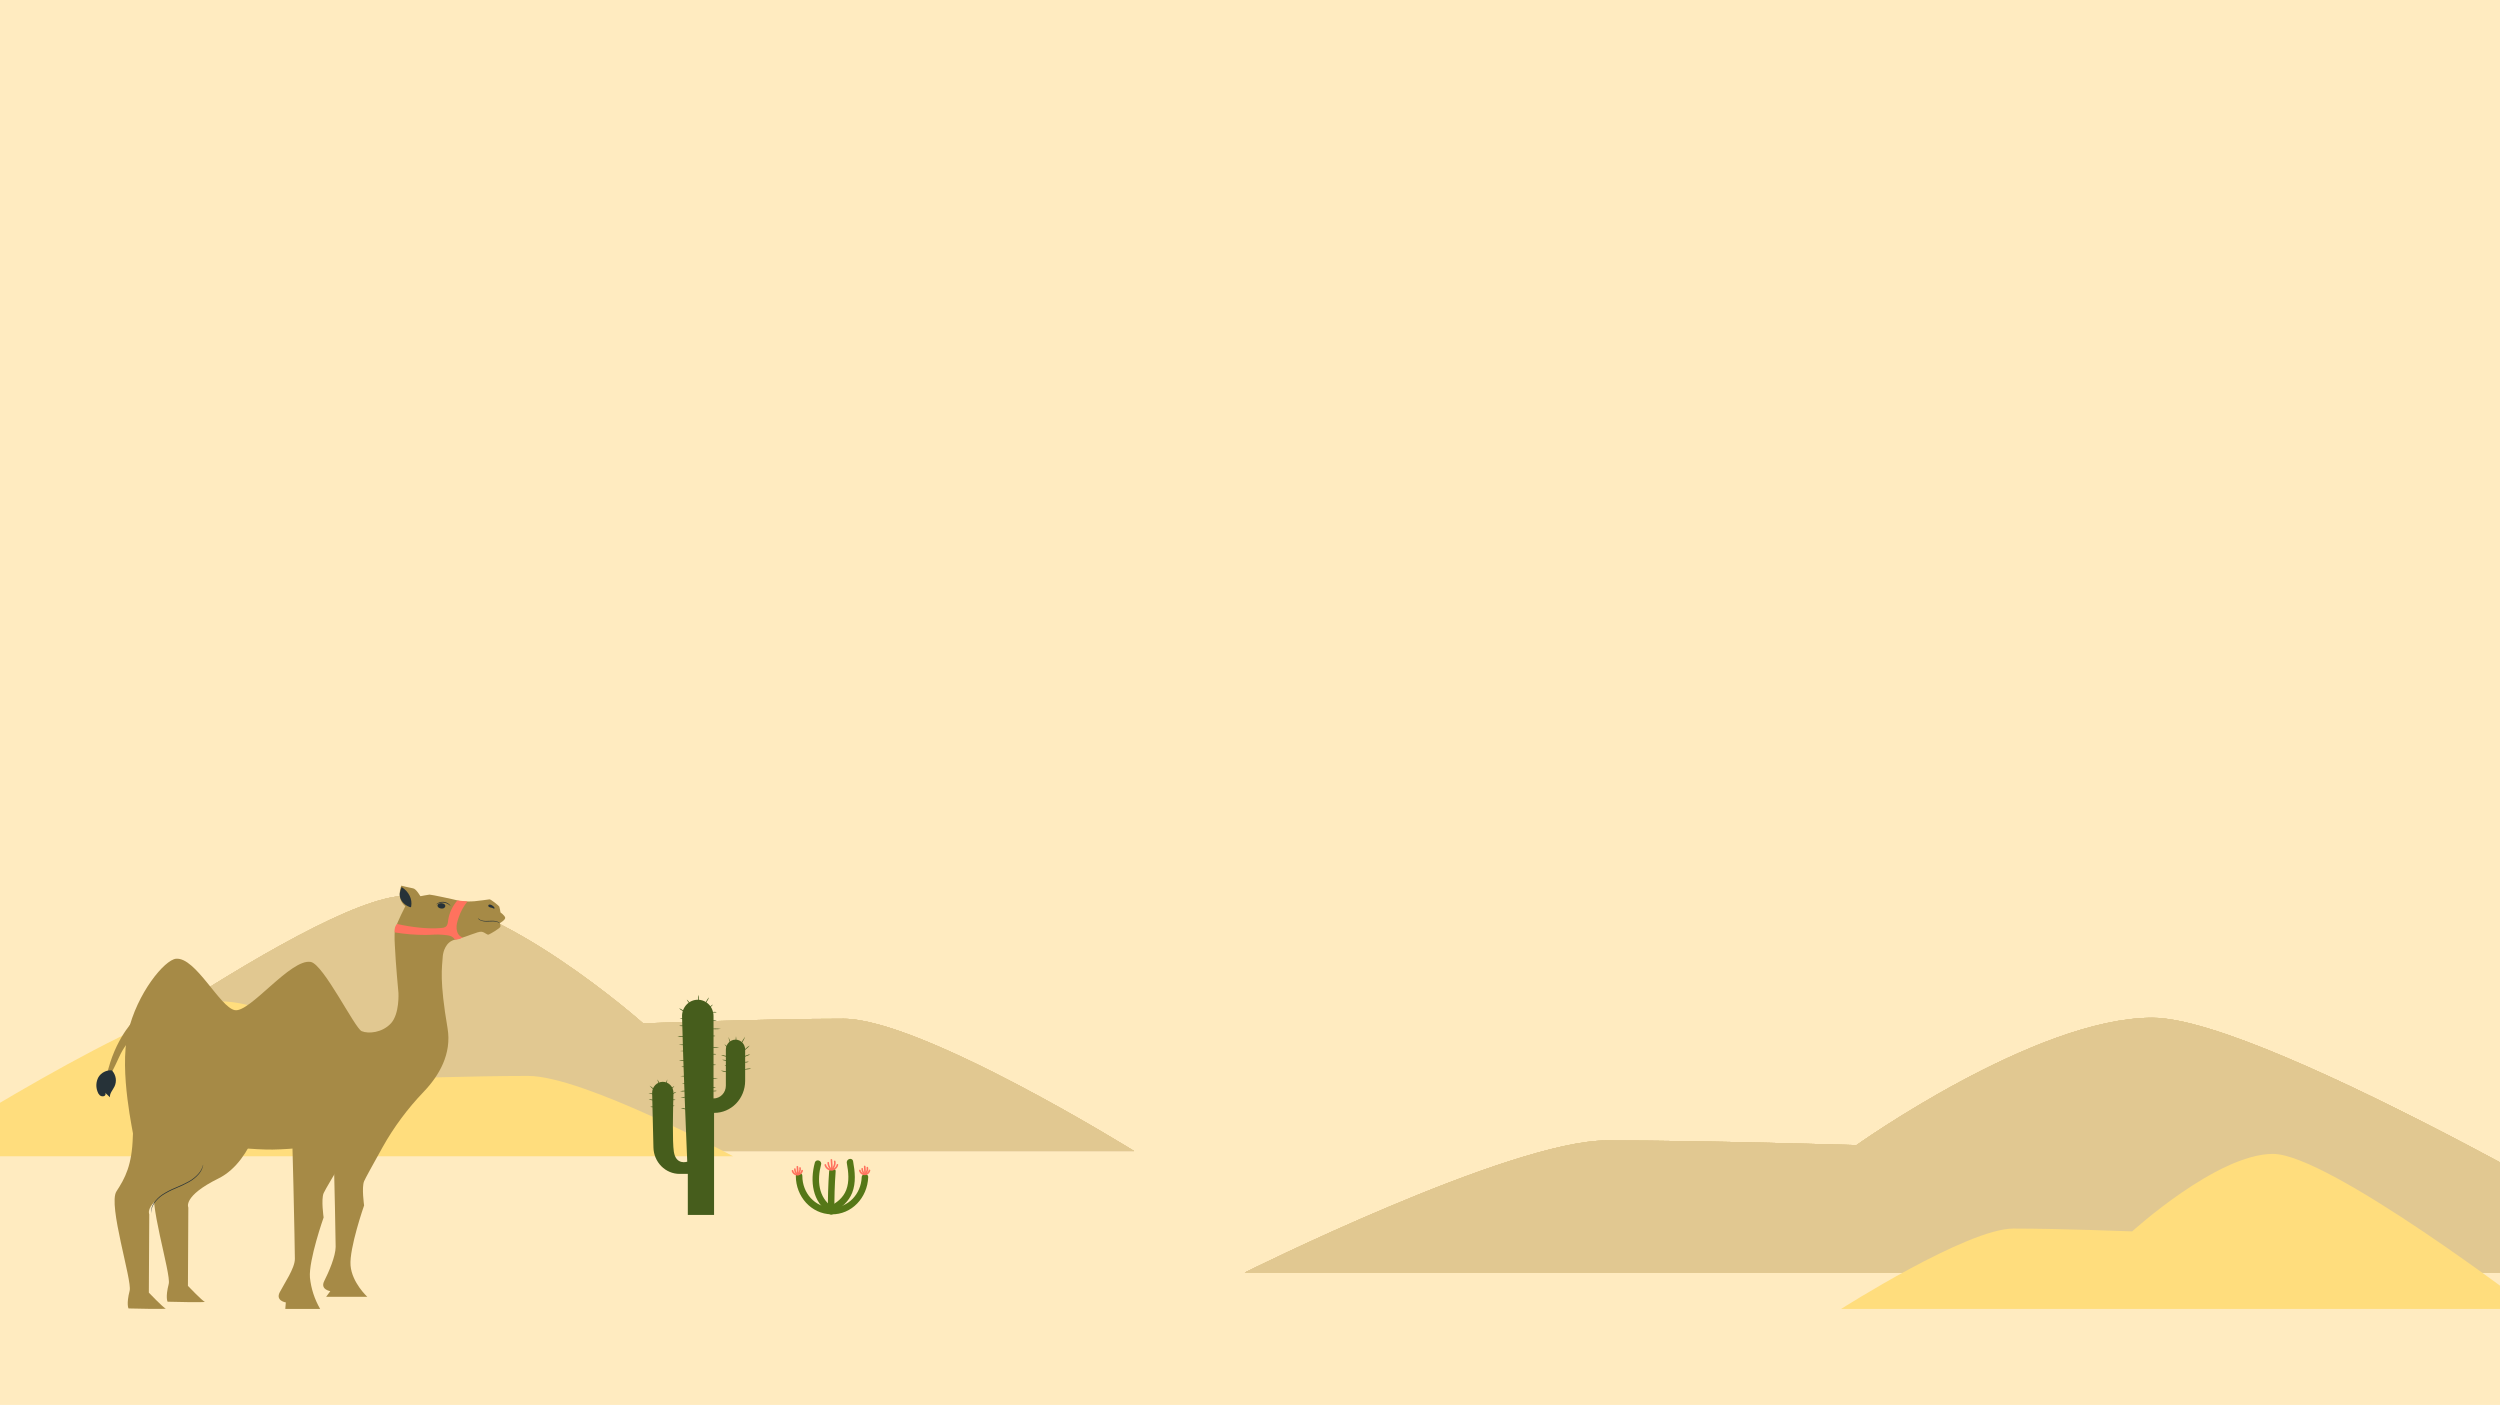<svg width="1920" height="1079" viewBox="0 0 1920 1079" fill="none" xmlns="http://www.w3.org/2000/svg">
<g id="LandscapeDessert" clip-path="url(#clip0_992_28811)">
<rect width="1920" height="1079" fill="#FFEBC0"/>
<g id="LanscapeDessert">
<g id="Vector">
<path d="M-23 884H871C871 884 707.67 782.405 647.799 782.405C587.927 782.405 494.001 785.98 494.001 785.98C494.001 785.98 383.832 688 311.689 688C239.546 688 -23 884 -23 884Z" fill="#E1C891"/>
<path d="M-23 884H871C871 884 707.67 782.405 647.799 782.405C587.927 782.405 494.001 785.98 494.001 785.98C494.001 785.98 383.832 688 311.689 688C239.546 688 -23 884 -23 884Z" fill="#E1C891"/>
<path d="M-23 884H871C871 884 707.67 782.405 647.799 782.405C587.927 782.405 494.001 785.98 494.001 785.98C494.001 785.98 383.832 688 311.689 688C239.546 688 -23 884 -23 884Z" fill="#E1C891"/>
<path d="M-23 884H871C871 884 707.67 782.405 647.799 782.405C587.927 782.405 494.001 785.98 494.001 785.98C494.001 785.98 383.832 688 311.689 688C239.546 688 -23 884 -23 884Z" fill="#E1C891"/>
<path d="M-23 884H871C871 884 707.67 782.405 647.799 782.405C587.927 782.405 494.001 785.98 494.001 785.98C494.001 785.98 383.832 688 311.689 688C239.546 688 -23 884 -23 884Z" fill="#E1C891"/>
<path d="M-23 884H871C871 884 707.67 782.405 647.799 782.405C587.927 782.405 494.001 785.98 494.001 785.98C494.001 785.98 383.832 688 311.689 688C239.546 688 -23 884 -23 884Z" fill="#E1C891"/>
</g>
<g id="LandscapeDessert_2" filter="url(#filter0_d_992_28811)">
<g id="Group 143">
<g id="Vector_2">
<path d="M2070 973.299H956C956 973.299 1159.52 871.88 1234.13 871.88C1308.73 871.88 1425.77 875.447 1425.77 875.447C1425.77 875.447 1563.05 777.637 1652.95 777.637C1742.84 777.637 2070 973.299 2070 973.299Z" fill="#E1C891"/>
<path d="M2070 973.299H956C956 973.299 1159.52 871.88 1234.13 871.88C1308.73 871.88 1425.77 875.447 1425.77 875.447C1425.77 875.447 1563.05 777.637 1652.95 777.637C1742.84 777.637 2070 973.299 2070 973.299Z" fill="#E1C891"/>
<path d="M2070 973.299H956C956 973.299 1159.52 871.88 1234.13 871.88C1308.73 871.88 1425.77 875.447 1425.77 875.447C1425.77 875.447 1563.05 777.637 1652.95 777.637C1742.84 777.637 2070 973.299 2070 973.299Z" fill="#E1C891"/>
<path d="M2070 973.299H956C956 973.299 1159.52 871.88 1234.13 871.88C1308.73 871.88 1425.77 875.447 1425.77 875.447C1425.77 875.447 1563.05 777.637 1652.95 777.637C1742.84 777.637 2070 973.299 2070 973.299Z" fill="#E1C891"/>
<path d="M2070 973.299H956C956 973.299 1159.52 871.88 1234.13 871.88C1308.73 871.88 1425.77 875.447 1425.77 875.447C1425.77 875.447 1563.05 777.637 1652.95 777.637C1742.84 777.637 2070 973.299 2070 973.299Z" fill="#E1C891"/>
<path d="M2070 973.299H956C956 973.299 1159.52 871.88 1234.13 871.88C1308.73 871.88 1425.77 875.447 1425.77 875.447C1425.77 875.447 1563.05 777.637 1652.95 777.637C1742.84 777.637 2070 973.299 2070 973.299Z" fill="#E1C891"/>
</g>
<path id="Vector_3" d="M1944 1001.25H1414C1414 1001.25 1510.79 939.531 1546.33 939.531C1581.87 939.531 1637.51 941.704 1637.51 941.704C1637.51 941.704 1702.83 882.195 1745.6 882.195C1788.37 882.195 1944 1001.25 1944 1001.25Z" fill="#FFDD7D"/>
<path id="Vector_4" d="M-67 884H563C563 884 447.944 822.31 405.701 822.31C363.459 822.31 297.318 824.482 297.318 824.482C297.318 824.482 219.671 765 168.833 765C117.994 765 -67 884 -67 884Z" fill="#FFDD7D"/>
<g id="dyr_2">
<g id="hale">
<path id="Vector_5" d="M101.839 780.738C101.839 780.738 85.772 797.302 81 827.325C81 827.325 84.4 823.556 91.373 808.048C98.347 792.54 106 791.484 106 791.484L101.839 780.738Z" fill="#A68A46"/>
<path id="Vector_6" d="M86.083 818.216C87.584 819.922 88.547 821.946 88.875 824.084C89.203 826.223 88.883 828.4 87.95 830.395C86.631 833.157 84.076 835.724 84.45 838.713L80.74 835.19C80.909 835.406 81.023 835.652 81.071 835.911C81.12 836.17 81.103 836.435 81.022 836.687C80.94 836.939 80.796 837.173 80.6 837.37C80.404 837.568 80.161 837.725 79.888 837.83C79.314 838.007 78.694 838.034 78.104 837.906C77.513 837.779 76.978 837.502 76.563 837.111C75.749 836.313 75.171 835.35 74.883 834.307C73.505 830.707 73.747 826.778 75.56 823.33C77.52 819.992 81.755 817.579 85.99 818.072" fill="#263238"/>
</g>
<path id="Vector_7" d="M173 848.076C173 848.076 165.713 892.422 137.847 906.208C109.981 919.994 114.637 928.541 114.637 928.541L114.316 988.74C114.316 988.74 125.287 1000.23 127.14 1000.89C129.428 1001.69 98.713 1000.89 98.713 1000.89C98.713 1000.89 96.86 997.793 99.583 987.221C101.596 979.439 82.79 921.183 89.425 911.003C96.059 900.824 101.39 890.975 102.008 868.921C102.626 846.867 107.304 821.113 107.304 821.113L173 848.076Z" fill="#A68A46"/>
<path id="Vector_8" d="M98.247 789.048C105.233 758.595 126.524 733.074 135.214 732.309C150.262 730.975 168.786 769.535 180.311 771.789C191.837 774.044 223.293 731.905 238.696 734.78C248.483 736.59 272.519 785.718 277.756 787.931C282.993 790.144 293.661 789.13 300.293 781.871C306.925 774.612 306.01 758.553 306.01 758.553C306.01 758.553 303.895 736.548 303.231 721.896C303.06 719.011 302.957 716.105 303.049 713.696C303.056 712.306 303.217 710.92 303.529 709.559C305.095 703.872 311.304 691.98 311.304 691.98C303.918 686.055 308.205 676.18 308.205 676.18C308.205 676.18 314.803 677.855 317.25 678.248C319.697 678.641 322.842 684.307 322.842 684.307C322.842 684.307 328.662 683.139 329.862 683.056C331.063 682.973 349.404 686.924 352.502 687.792C355.601 688.661 362.565 688.289 364.371 688.154C366.178 688.02 375.131 686.862 375.966 686.696C376.801 686.531 383.078 691.494 383.444 692.28C383.86 693.75 384.173 695.242 384.382 696.747C384.382 696.747 387.663 699.084 387.983 700.759C388.304 702.435 383.878 704.978 383.878 704.978C384.28 705.793 384.441 706.687 384.347 707.574C384.153 708.949 376.732 713.127 375.383 713.716C374.033 714.306 372.707 712.051 369.894 711.586C367.081 711.121 358.22 715.722 349.564 717.635C342.143 719.248 340.416 727.128 340.073 730.158C339.421 739.464 337.443 748.771 343.721 785.687C347.083 805.407 337.112 822.241 325.494 834.381C313.062 847.347 302.443 861.649 293.878 876.964C286.663 889.89 280.431 901.233 279.631 903.167C277.641 907.965 279.631 921.78 279.631 921.78C279.631 921.78 268.116 954.756 269.226 967.951C270.335 981.146 282.078 991.931 282.078 991.931H250.485L253.675 987.598C253.675 987.598 245.671 986.399 249.032 979.802C252.394 973.204 257.78 960.754 257.78 953.557C257.78 948.769 256.899 903.622 256.11 873.769C240.731 876.847 225.056 878.558 209.309 878.877C185.205 879.187 102.089 870.025 102.443 868.764C102.798 867.502 91.272 819.511 98.247 789.048Z" fill="#A68A46"/>
<path id="Vector_9" d="M203 842.91C203 842.91 195.699 887.254 167.824 901.03C139.949 914.806 144.641 923.373 144.641 923.373L144.332 983.56C144.332 983.56 155.306 995.062 157.16 995.713C159.448 996.519 128.712 995.713 128.712 995.713C128.712 995.713 126.859 992.613 129.582 982.051C131.607 974.269 112.795 916.015 119.421 905.825C126.046 895.636 131.39 885.797 132.008 863.754C132.626 841.711 137.306 815.938 137.306 815.938L203 842.91Z" fill="#A68A46"/>
<path id="Vector_10" d="M282 856.542C280.661 858.343 250.556 907.569 248.537 912.372C246.518 917.176 248.537 931.007 248.537 931.007C248.537 931.007 236.918 964.02 238.037 977.23C238.902 985.612 241.558 993.767 245.86 1001.25H219.101L219.517 996.258C219.517 996.258 211.44 995.057 214.832 988.462C218.225 981.868 226.463 969.994 226.463 962.851C226.463 955.707 224.455 857.194 223.786 856.593C223.117 855.993 282 856.542 282 856.542Z" fill="#A68A46"/>
<path id="Vector_11" d="M155.989 890.477C155.921 890.477 155.829 891.235 155.359 892.526C154.658 894.35 153.612 896.051 152.266 897.557C150.249 899.779 147.842 901.693 145.139 903.224C141.787 905.058 138.308 906.701 134.724 908.143C131.112 909.604 127.679 911.396 124.481 913.492C121.883 915.279 119.707 917.507 118.076 920.05C116.973 921.755 116.278 923.646 116.037 925.604C115.988 926.132 115.988 926.664 116.037 927.192C116.02 927.376 116.02 927.561 116.037 927.746C116.117 927.746 116.037 926.977 116.243 925.624C116.568 923.718 117.307 921.886 118.42 920.234C120.085 917.775 122.263 915.625 124.836 913.902C128.025 911.853 131.433 910.092 135.011 908.645C138.615 907.193 142.106 905.526 145.46 903.654C148.198 902.082 150.619 900.107 152.621 897.814C153.969 896.261 154.98 894.495 155.6 892.608C155.76 892.097 155.883 891.576 155.966 891.05C156.001 890.861 156.009 890.668 155.989 890.477Z" fill="#263238"/>
<path id="Vector_12" d="M367 701.027C367.313 701.792 367.964 702.422 368.815 702.784C369.69 703.223 370.656 703.515 371.661 703.643C372.875 703.786 374.104 703.812 375.324 703.72C376.606 703.663 377.819 703.585 378.908 703.624C379.869 703.655 380.819 703.801 381.732 704.058C382.542 704.341 383.305 704.715 384 705.168C383.502 704.483 382.734 703.97 381.834 703.72C380.896 703.402 379.904 703.213 378.897 703.161C377.679 703.118 376.46 703.138 375.245 703.219C374.064 703.316 372.876 703.316 371.695 703.219C370.746 703.118 369.825 702.876 368.973 702.504C368.224 702.109 367.557 701.61 367 701.027Z" fill="#263238"/>
<path id="Vector_13" d="M380 693.56C379.713 692.918 379.275 692.339 378.717 691.862C378.158 691.385 377.492 691.022 376.764 690.797C376.528 690.7 376.27 690.659 376.012 690.676C375.754 690.692 375.504 690.767 375.287 690.893C375.183 691.005 375.104 691.133 375.056 691.272C375.007 691.411 374.99 691.557 375.005 691.702C375.02 691.847 375.067 691.988 375.143 692.116C375.219 692.244 375.323 692.358 375.448 692.45C375.982 692.804 376.613 693.021 377.274 693.078C377.935 693.143 378.557 693.387 379.06 693.778" fill="#263238"/>
<path id="Vector_14" d="M335.003 690.611C335.554 690.393 336.092 690.143 336.613 689.862C337.897 689.318 339.295 689.105 340.682 689.242C342.069 689.378 343.4 689.861 344.552 690.645C345.459 691.246 345.924 691.779 345.992 691.699C346.06 691.62 345.686 691.042 344.801 690.304C343.631 689.362 342.211 688.783 340.716 688.638C339.221 688.492 337.716 688.788 336.387 689.488C335.434 690.021 334.958 690.565 335.003 690.611Z" fill="#263238"/>
<path id="Vector_15" d="M339.664 689.755C340.196 689.835 340.687 690.015 341.083 690.276C341.479 690.537 341.766 690.869 341.913 691.236C342.065 691.68 342.017 692.146 341.778 692.57C341.538 692.994 341.118 693.357 340.574 693.608C340.017 693.766 339.408 693.815 338.813 693.749C338.219 693.683 337.662 693.505 337.201 693.233C336.663 692.939 336.277 692.53 336.103 692.067C335.929 691.605 335.976 691.115 336.238 690.674C336.569 690.264 337.092 689.947 337.719 689.776C338.346 689.605 339.038 689.591 339.678 689.736" fill="#263238"/>
<path id="Vector_16" d="M308.452 677.215C311.209 678.998 313.334 681.32 314.618 683.953C315.902 686.587 316.301 689.441 315.774 692.234C315.771 692.328 315.741 692.42 315.686 692.503C315.632 692.586 315.554 692.658 315.459 692.714C315.355 692.741 315.245 692.75 315.136 692.739C315.027 692.729 314.922 692.7 314.829 692.654C313.047 691.998 311.466 691.043 310.195 689.853C308.924 688.664 307.994 687.269 307.469 685.766C306.435 682.762 307.267 680.379 308.452 677.245" fill="#263238"/>
<path id="Vector_17" d="M351.244 687.566C347.443 691.935 345.007 697.155 344.192 702.676C343.988 704.566 343.84 706.756 342.148 707.84C341.174 708.378 340.063 708.677 338.923 708.708C328.624 709.689 315.077 707.933 305.016 705.609C303.369 706.962 302.676 710.133 303.142 712.075C310.914 713.379 318.801 714.036 326.705 714.037C331.077 714.037 335.471 713.448 339.82 713.903C344.17 714.357 347.009 714.233 349.37 717.579C351.495 717.67 353.59 717.09 355.298 715.937C352.187 714.904 350.994 712.364 350.676 709.379C350.358 706.394 351.301 703.44 352.266 700.58C353.727 696.177 356.004 692.035 359 688.331L351.244 687.566Z" fill="#FF725E"/>
</g>
<g id="palnte_2">
<path id="Vector_18" d="M526.749 778.066C525.168 778.425 523.53 778.425 521.949 778.066C523.53 777.707 525.168 777.707 526.749 778.066Z" fill="#465D1C"/>
<path id="Vector_19" d="M525.88 783.812C524.495 784.171 523.045 784.171 521.66 783.812C521.66 783.657 522.6 783.543 523.77 783.543C524.94 783.543 525.88 783.636 525.88 783.812Z" fill="#465D1C"/>
<path id="Vector_20" d="M550.52 779.867C549.087 780.226 547.593 780.226 546.16 779.867C547.593 779.508 549.087 779.508 550.52 779.867Z" fill="#465D1C"/>
<path id="Vector_21" d="M550.329 773.386C550.329 773.542 549.609 773.656 548.729 773.656C547.849 773.656 547.129 773.542 547.129 773.386C547.129 773.231 547.839 773.117 548.729 773.117C549.619 773.117 550.329 773.241 550.329 773.386Z" fill="#465D1C"/>
<path id="Vector_22" d="M526.45 773.457C525.516 773.192 524.636 772.757 523.85 772.174C522.97 771.722 522.18 771.104 521.52 770.352C522.453 770.617 523.333 771.052 524.12 771.635C525.001 772.084 525.792 772.702 526.45 773.457Z" fill="#465D1C"/>
<path id="Vector_23" d="M531.009 768.284C530.899 768.377 530.009 767.424 529.009 766.151C528.344 765.429 527.812 764.587 527.439 763.666C527.549 763.573 528.439 764.536 529.439 765.809C530.105 766.527 530.637 767.366 531.009 768.284Z" fill="#465D1C"/>
<path id="Vector_24" d="M536.599 766.615C536.317 765.537 536.205 764.418 536.269 763.302C536.187 762.195 536.271 761.081 536.519 760C536.801 761.078 536.909 762.198 536.839 763.313C536.927 764.42 536.846 765.534 536.599 766.615Z" fill="#465D1C"/>
<path id="Vector_25" d="M544.52 761.957C544.224 762.963 543.757 763.906 543.14 764.742C542.676 765.672 542.06 766.513 541.32 767.226C541.623 766.226 542.09 765.288 542.7 764.452C543.17 763.522 543.785 762.679 544.52 761.957Z" fill="#465D1C"/>
<path id="Vector_26" d="M547.429 767.527C547.519 767.641 546.909 768.355 546.059 769.142C545.209 769.929 544.439 770.467 544.339 770.353C544.239 770.239 544.859 769.525 545.709 768.738C546.559 767.951 547.329 767.413 547.429 767.527Z" fill="#465D1C"/>
<path id="Vector_27" d="M527.329 792.093C526.155 792.341 524.952 792.407 523.759 792.29C522.563 792.351 521.364 792.235 520.199 791.948C521.373 791.701 522.576 791.634 523.769 791.751C524.966 791.69 526.164 791.805 527.329 792.093Z" fill="#465D1C"/>
<path id="Vector_28" d="M553.669 786.191C550.77 786.55 547.839 786.55 544.939 786.191C547.839 785.832 550.77 785.832 553.669 786.191Z" fill="#465D1C"/>
<path id="Vector_29" d="M549.31 791.617C549.31 791.772 548.66 791.886 547.85 791.886C547.04 791.886 546.4 791.772 546.4 791.617C546.4 791.462 547.05 791.348 547.85 791.348C548.65 791.348 549.31 791.472 549.31 791.617Z" fill="#465D1C"/>
<path id="Vector_30" d="M528.939 798.398C526.377 798.757 523.78 798.757 521.219 798.398C523.78 798.039 526.377 798.039 528.939 798.398Z" fill="#465D1C"/>
<path id="Vector_31" d="M531.519 803.179C528.419 803.538 525.29 803.538 522.189 803.179C525.29 802.82 528.419 802.82 531.519 803.179Z" fill="#465D1C"/>
<path id="Vector_32" d="M552.409 800.375C550.162 800.734 547.876 800.734 545.629 800.375C547.876 800.016 550.162 800.016 552.409 800.375Z" fill="#465D1C"/>
<path id="Vector_33" d="M550.029 805.632C550.029 805.777 549.348 805.902 548.508 805.902C547.668 805.902 546.979 805.777 546.979 805.632C546.979 805.487 547.658 805.363 548.508 805.363C549.358 805.363 550.029 805.487 550.029 805.632Z" fill="#465D1C"/>
<path id="Vector_34" d="M527.319 810.553C525.357 810.913 523.35 810.913 521.389 810.553C523.349 810.18 525.358 810.18 527.319 810.553Z" fill="#465D1C"/>
<path id="Vector_35" d="M527.519 815.281C527.519 815.436 526.519 815.55 525.399 815.55C524.279 815.55 523.279 815.436 523.279 815.281C524.671 814.922 526.127 814.922 527.519 815.281Z" fill="#465D1C"/>
<path id="Vector_36" d="M549.86 813.834C549.86 813.979 548.98 814.062 547.86 814.01C546.74 813.958 545.92 813.803 545.93 813.658C545.94 813.513 546.81 813.42 547.93 813.471C549.05 813.523 549.87 813.699 549.86 813.834Z" fill="#465D1C"/>
<path id="Vector_37" d="M530.52 822.478C527.864 822.84 525.175 822.84 522.52 822.478C525.175 822.117 527.864 822.117 530.52 822.478Z" fill="#465D1C"/>
<path id="Vector_38" d="M551.39 824.238C549.029 824.597 546.63 824.597 544.27 824.238C546.63 823.879 549.029 823.879 551.39 824.238Z" fill="#465D1C"/>
<path id="Vector_39" d="M547.52 828.264C547.556 828.337 547.568 828.421 547.555 828.503C547.543 828.584 547.506 828.66 547.449 828.718C547.393 828.776 547.32 828.815 547.241 828.828C547.162 828.841 547.081 828.829 547.01 828.792C546.91 828.688 546.94 828.491 547.08 828.336C547.131 828.269 547.205 828.225 547.286 828.211C547.368 828.198 547.451 828.217 547.52 828.264Z" fill="#465D1C"/>
<path id="Vector_40" d="M562.239 802.302C561.014 802.036 559.871 801.464 558.909 800.635C557.842 799.955 556.947 799.022 556.299 797.913C556.419 797.809 557.579 799 559.209 800.2C560.839 801.401 562.299 802.157 562.239 802.302Z" fill="#465D1C"/>
<path id="Vector_41" d="M562.609 800.376C560.912 798.019 559.83 795.248 559.469 792.332C560.053 793.646 560.57 794.99 561.019 796.359C561.625 797.664 562.156 799.006 562.609 800.376Z" fill="#465D1C"/>
<path id="Vector_42" d="M565.168 800.19C564.852 797.393 564.875 794.565 565.238 791.773C565.493 793.161 565.57 794.578 565.468 795.987C565.541 797.395 565.44 798.808 565.168 800.19Z" fill="#465D1C"/>
<path id="Vector_43" d="M572.24 792.094C571.832 793.493 571.207 794.815 570.39 796.007C569.716 797.29 568.849 798.454 567.82 799.454C569.183 796.931 570.658 794.475 572.24 792.094Z" fill="#465D1C"/>
<path id="Vector_44" d="M575.8 798.969C575.09 799.908 574.251 800.734 573.31 801.422C572.475 802.254 571.525 802.952 570.49 803.493C571.188 802.542 572.029 801.714 572.98 801.039C573.815 800.208 574.766 799.51 575.8 798.969Z" fill="#465D1C"/>
<path id="Vector_45" d="M576.159 805.688C575.362 806.286 574.468 806.731 573.519 807.002C572.641 807.446 571.692 807.72 570.719 807.81C571.509 807.22 572.392 806.775 573.329 806.495C574.22 806.06 575.178 805.787 576.159 805.688Z" fill="#465D1C"/>
<path id="Vector_46" d="M575.119 811.246C574.507 811.692 573.791 811.96 573.045 812.022C572.3 812.084 571.551 811.938 570.879 811.598C571.585 811.501 572.297 811.463 573.009 811.484C573.705 811.343 574.41 811.264 575.119 811.246Z" fill="#465D1C"/>
<path id="Vector_47" d="M559.86 807.734C558.811 807.764 557.763 807.617 556.76 807.299C555.716 807.146 554.704 806.821 553.76 806.336C554.812 806.306 555.863 806.452 556.87 806.771C557.911 806.919 558.921 807.244 559.86 807.734Z" fill="#465D1C"/>
<path id="Vector_48" d="M560.52 810.945C559.513 811.034 558.498 810.947 557.52 810.687C556.509 810.593 555.521 810.32 554.6 809.879C556.619 809.87 558.625 810.22 560.53 810.914L560.52 810.945Z" fill="#465D1C"/>
<path id="Vector_49" d="M560.52 813.71C560.52 813.855 559.66 814.166 558.52 814.404C557.848 814.639 557.13 814.7 556.43 814.58C556.43 814.435 557.29 814.124 558.43 813.876C559.103 813.646 559.82 813.589 560.52 813.71Z" fill="#465D1C"/>
<path id="Vector_50" d="M507.319 831.082C506.685 830.18 506.199 829.176 505.879 828.111C505.376 827.124 505.038 826.056 504.879 824.953C505.512 825.852 505.998 826.852 506.319 827.914C506.813 828.908 507.15 829.978 507.319 831.082Z" fill="#465D1C"/>
<path id="Vector_51" d="M510.979 831.588C510.972 830.435 511.141 829.29 511.479 828.192C511.646 827.051 511.983 825.944 512.479 824.91C512.33 827.205 511.823 829.46 510.979 831.588Z" fill="#465D1C"/>
<path id="Vector_52" d="M504.27 834.401C502.254 833.166 500.427 831.628 498.85 829.836C499.899 830.377 500.866 831.075 501.72 831.906C502.684 832.603 503.544 833.443 504.27 834.401Z" fill="#465D1C"/>
<path id="Vector_53" d="M503.76 836.505C501.805 836.566 499.855 836.268 498 835.625C499.956 835.55 501.908 835.848 503.76 836.505Z" fill="#465D1C"/>
<path id="Vector_54" d="M503.42 841.071C501.641 841.201 499.855 840.972 498.16 840.398C499.043 840.247 499.946 840.272 500.82 840.47C501.717 840.491 502.6 840.695 503.42 841.071Z" fill="#465D1C"/>
<path id="Vector_55" d="M503.59 846.091C502.198 846.45 500.742 846.45 499.35 846.091C500.028 845.838 500.754 845.753 501.47 845.843C502.185 845.747 502.913 845.832 503.59 846.091Z" fill="#465D1C"/>
<path id="Vector_56" d="M518.16 845.324C517.477 845.557 516.751 845.621 516.04 845.511C515.32 845.564 514.597 845.443 513.93 845.159C513.93 845.004 514.93 844.921 516.06 844.972C517.19 845.024 518.17 845.169 518.16 845.324Z" fill="#465D1C"/>
<path id="Vector_57" d="M518.839 840.647C518.137 840.915 517.383 841.007 516.639 840.916C515.895 840.995 515.143 840.899 514.439 840.637C515.142 840.37 515.897 840.281 516.639 840.378C517.383 840.293 518.135 840.386 518.839 840.647Z" fill="#465D1C"/>
<path id="Vector_58" d="M519.52 834.539C518.803 835.186 517.975 835.688 517.08 836.019C516.264 836.527 515.366 836.878 514.43 837.055C515.147 836.414 515.97 835.912 516.86 835.574C517.68 835.068 518.58 834.717 519.52 834.539Z" fill="#465D1C"/>
<path id="Vector_59" d="M517.859 830.066C517.959 830.18 517.148 831.102 516.058 832.085C515.448 832.757 514.723 833.304 513.919 833.7C513.819 833.586 514.628 832.665 515.718 831.681C516.325 831.006 517.052 830.458 517.859 830.066Z" fill="#465D1C"/>
<path id="Vector_60" d="M529.02 827.934C527.328 828.709 525.41 828.764 523.68 828.089C525.46 828.044 527.24 827.992 529.02 827.934Z" fill="#465D1C"/>
<path id="Vector_61" d="M529.97 833.305C528.76 833.823 527.468 834.107 526.16 834.144C524.869 834.362 523.551 834.338 522.27 834.071C523.534 833.801 524.819 833.649 526.11 833.616C527.386 833.402 528.677 833.298 529.97 833.305Z" fill="#465D1C"/>
<path id="Vector_62" d="M530.9 837.83C529.569 838.317 528.185 838.633 526.78 838.773C525.405 839.085 523.997 839.22 522.59 839.176C523.917 838.689 525.298 838.373 526.7 838.234C528.078 837.916 529.489 837.78 530.9 837.83Z" fill="#465D1C"/>
<path id="Vector_63" d="M549.749 831.369C549.749 831.525 548.829 831.618 547.699 831.576C547.016 831.637 546.33 831.523 545.699 831.245C546.356 831.006 547.06 830.935 547.749 831.038C548.432 830.979 549.118 831.093 549.749 831.369Z" fill="#465D1C"/>
<path id="Vector_64" d="M550.38 833.813C550.38 833.958 549.69 834.113 548.82 834.154C547.95 834.196 547.25 834.154 547.24 833.968C547.23 833.782 547.93 833.668 548.8 833.616C549.67 833.564 550.37 833.657 550.38 833.813Z" fill="#465D1C"/>
<path id="Vector_65" d="M561.37 819.466C560.042 819.702 558.682 819.664 557.37 819.352C556.024 819.224 554.716 818.823 553.52 818.172C554.841 818.304 556.154 818.522 557.45 818.824C558.768 818.952 560.077 819.166 561.37 819.466Z" fill="#465D1C"/>
<path id="Vector_66" d="M576.929 816.587C576.017 816.978 575.046 817.202 574.059 817.249C573.095 817.48 572.099 817.525 571.119 817.384C572.996 816.768 574.962 816.498 576.929 816.587Z" fill="#465D1C"/>
<path id="Vector_67" d="M529.329 848.274C528.226 848.333 527.122 848.208 526.059 847.902C524.963 847.769 523.894 847.461 522.889 846.991C523.991 846.932 525.095 847.058 526.159 847.363C527.254 847.496 528.324 847.804 529.329 848.274Z" fill="#465D1C"/>
<path id="Vector_68" d="M547.99 776.307V839.612C549.233 839.614 550.465 839.361 551.614 838.87C552.762 838.378 553.807 837.657 554.686 836.747C555.566 835.838 556.263 834.758 556.739 833.569C557.215 832.38 557.46 831.106 557.46 829.819V802.126C557.46 800.091 558.241 798.14 559.631 796.701C561.02 795.263 562.905 794.455 564.87 794.455C565.843 794.455 566.806 794.653 567.704 795.039C568.603 795.424 569.419 795.99 570.106 796.702C570.794 797.415 571.339 798.26 571.71 799.191C572.081 800.122 572.272 801.119 572.27 802.126V826.154C572.27 832.661 569.773 838.902 565.329 843.503C560.884 848.104 554.856 850.689 548.57 850.689H548.4V929.079H528.24V897.555H521.93C516.684 897.557 511.646 895.434 507.892 891.64C504.137 887.847 501.966 882.683 501.84 877.254L500.84 835.523C500.814 834.392 501.006 833.267 501.405 832.215C501.805 831.162 502.404 830.203 503.167 829.393C503.93 828.584 504.842 827.941 505.849 827.502C506.856 827.063 507.938 826.837 509.03 826.837C510.127 826.835 511.212 827.062 512.223 827.503C513.233 827.944 514.147 828.59 514.911 829.405C515.675 830.219 516.273 831.184 516.67 832.242C517.067 833.3 517.254 834.43 517.22 835.564C516.84 848.722 516.33 872.895 517.51 880.515C519.16 891.168 527.8 888.186 527.8 888.186C527.8 888.186 524.52 810.729 523.81 776.565C523.778 774.901 524.068 773.247 524.661 771.699C525.254 770.152 526.14 768.743 527.265 767.554C528.391 766.365 529.735 765.421 531.218 764.777C532.7 764.132 534.292 763.8 535.9 763.801C539.105 763.801 542.179 765.118 544.446 767.463C546.713 769.808 547.988 772.989 547.99 776.307Z" fill="#465D1C"/>
</g>
<g id="plante_3">
<path id="Vector_69" d="M611.199 899.172C611.199 914.98 623.029 928.314 638.529 928.604C654.029 928.894 666.189 915.871 666.779 900.124C666.909 896.791 661.909 896.801 661.779 900.124C661.299 913.024 651.279 923.79 638.529 923.428C625.779 923.066 616.229 912.227 616.199 899.172C616.199 895.838 611.199 895.838 611.199 899.172Z" fill="#557717"/>
<path id="Vector_70" d="M639.359 922.953C628.359 915.779 627.439 902.186 630.589 890.363C631.439 887.154 626.589 885.777 625.769 888.986C621.989 903.159 623.859 919.009 636.839 927.425C639.569 929.195 642.079 924.723 639.359 922.953Z" fill="#557717"/>
<path id="Vector_71" d="M639.659 926.866C646.069 923.863 651.779 918.894 654.489 912.02C657.489 904.37 656.639 895.767 655.179 887.868C654.569 884.596 649.749 885.984 650.359 889.245C651.609 895.984 652.419 903.459 649.859 910.001C647.549 915.902 642.589 919.847 637.129 922.424C634.209 923.801 636.749 928.263 639.659 926.897V926.866Z" fill="#557717"/>
<path id="Vector_72" d="M640.85 926.308C640.717 916.087 641.023 905.893 641.77 895.727C642.01 892.404 637.01 892.424 636.77 895.727C636.03 905.914 635.723 916.107 635.85 926.308C635.85 929.631 640.85 929.642 640.85 926.308Z" fill="#557717"/>
<path id="Vector_73" d="M633.2 890.766C633.495 891.991 634.18 893.078 635.144 893.852C636.108 894.625 637.296 895.04 638.516 895.029C639.736 895.019 640.917 894.583 641.868 893.793C642.819 893.002 643.486 891.903 643.76 890.673C643.787 890.513 643.755 890.349 643.671 890.212C643.587 890.075 643.456 889.976 643.305 889.933C643.154 889.89 642.993 889.908 642.854 889.981C642.714 890.055 642.606 890.18 642.55 890.331C642.353 891.292 641.846 892.154 641.112 892.775C640.378 893.397 639.461 893.741 638.513 893.751C637.564 893.76 636.641 893.435 635.895 892.828C635.15 892.222 634.626 891.37 634.411 890.414C634.357 890.259 634.248 890.13 634.106 890.055C633.965 889.979 633.801 889.962 633.647 890.006C633.494 890.051 633.362 890.154 633.279 890.295C633.196 890.436 633.168 890.604 633.2 890.766Z" fill="#FF725E"/>
<path id="Vector_74" d="M638.599 893.498C637.41 892.29 636.727 890.646 636.699 888.922C636.68 888.764 636.606 888.619 636.491 888.514C636.376 888.409 636.228 888.352 636.074 888.352C635.921 888.352 635.773 888.409 635.658 888.514C635.543 888.619 635.469 888.764 635.449 888.922C635.487 890.987 636.301 892.955 637.719 894.409C637.836 894.529 637.994 894.597 638.159 894.597C638.324 894.597 638.483 894.529 638.599 894.409C638.716 894.288 638.781 894.124 638.781 893.953C638.781 893.782 638.716 893.618 638.599 893.498Z" fill="#FF725E"/>
<path id="Vector_75" d="M639.699 894.471C641.029 892.452 642.229 890.33 641.639 887.773C641.449 886.965 640.249 887.307 640.439 888.125C640.939 890.268 639.739 892.121 638.619 893.819C638.169 894.512 639.249 895.165 639.699 894.471Z" fill="#FF725E"/>
<path id="Vector_76" d="M639.52 894.109C639.48 891.652 639.353 889.206 639.14 886.77C639.07 885.941 637.82 885.931 637.89 886.77C638.103 889.213 638.23 891.659 638.27 894.109C638.289 894.267 638.363 894.412 638.478 894.517C638.593 894.622 638.741 894.68 638.895 894.68C639.048 894.68 639.196 894.622 639.311 894.517C639.426 894.412 639.5 894.267 639.52 894.109Z" fill="#FF725E"/>
<path id="Vector_77" d="M608.009 895.282C608.255 896.282 608.817 897.168 609.606 897.799C610.395 898.43 611.366 898.769 612.363 898.762C613.36 898.755 614.325 898.402 615.106 897.76C615.887 897.118 616.437 896.223 616.669 895.22C616.859 894.412 615.669 894.06 615.459 894.868C615.315 895.609 614.929 896.277 614.367 896.76C613.804 897.243 613.098 897.511 612.367 897.519C611.637 897.528 610.925 897.276 610.352 896.807C609.779 896.337 609.379 895.678 609.219 894.94C609.164 894.789 609.056 894.664 608.916 894.59C608.776 894.517 608.615 894.499 608.464 894.542C608.313 894.585 608.183 894.684 608.099 894.821C608.014 894.958 607.983 895.122 608.009 895.282Z" fill="#FF725E"/>
<path id="Vector_78" d="M612.55 897.32C612.09 896.858 611.722 896.307 611.468 895.698C611.214 895.088 611.079 894.433 611.07 893.769C611.051 893.612 610.977 893.467 610.862 893.362C610.747 893.257 610.599 893.199 610.445 893.199C610.292 893.199 610.144 893.257 610.029 893.362C609.914 893.467 609.84 893.612 609.82 893.769C609.848 895.451 610.508 897.056 611.66 898.242C611.78 898.355 611.937 898.416 612.099 898.412C612.261 898.408 612.416 898.339 612.53 898.221C612.645 898.102 612.711 897.942 612.715 897.775C612.718 897.607 612.659 897.444 612.55 897.32Z" fill="#FF725E"/>
<path id="Vector_79" d="M613.439 898.263C614.519 896.628 615.439 894.878 614.999 892.828C614.809 892.021 613.61 892.362 613.79 893.17C614.19 894.847 613.229 896.276 612.359 897.611C611.909 898.305 612.989 898.957 613.439 898.263Z" fill="#FF725E"/>
<path id="Vector_80" d="M613.311 897.908C613.311 895.951 613.181 894.005 613.011 892.059C612.941 891.23 611.691 891.22 611.761 892.059C611.931 894.005 612.031 895.951 612.061 897.908C612.08 898.065 612.154 898.21 612.269 898.315C612.384 898.42 612.532 898.478 612.686 898.478C612.839 898.478 612.987 898.42 613.102 898.315C613.217 898.21 613.291 898.065 613.311 897.908Z" fill="#FF725E"/>
<path id="Vector_81" d="M659.73 895.054C659.976 896.054 660.54 896.94 661.329 897.569C662.119 898.199 663.09 898.537 664.087 898.529C665.084 898.52 666.05 898.166 666.83 897.523C667.61 896.88 668.159 895.985 668.39 894.981C668.416 894.822 668.384 894.657 668.3 894.521C668.216 894.384 668.086 894.284 667.935 894.242C667.784 894.199 667.623 894.216 667.483 894.29C667.343 894.363 667.235 894.488 667.18 894.64C667.026 895.373 666.635 896.031 666.073 896.505C665.51 896.979 664.809 897.241 664.084 897.248C663.359 897.255 662.652 897.007 662.081 896.545C661.51 896.082 661.108 895.432 660.94 894.702C660.886 894.547 660.777 894.418 660.636 894.343C660.494 894.267 660.33 894.25 660.176 894.294C660.023 894.339 659.892 894.442 659.809 894.583C659.726 894.724 659.698 894.892 659.73 895.054Z" fill="#FF725E"/>
<path id="Vector_82" d="M664.25 897.094C663.325 896.157 662.794 894.882 662.77 893.543C662.75 893.385 662.676 893.241 662.561 893.136C662.446 893.031 662.298 892.973 662.145 892.973C661.991 892.973 661.843 893.031 661.728 893.136C661.613 893.241 661.539 893.385 661.52 893.543C661.548 895.224 662.212 896.826 663.37 898.005C663.486 898.126 663.644 898.193 663.81 898.193C663.975 898.193 664.133 898.126 664.25 898.005C664.366 897.884 664.432 897.72 664.432 897.549C664.432 897.378 664.366 897.215 664.25 897.094Z" fill="#FF725E"/>
<path id="Vector_83" d="M665.15 898.011C666.23 896.365 667.15 894.616 666.7 892.566C666.51 891.758 665.31 892.1 665.5 892.918C665.89 894.585 664.93 896.024 664.07 897.359C663.61 898.042 664.7 898.695 665.15 898.011Z" fill="#FF725E"/>
<path id="Vector_84" d="M665.01 897.673C665.01 895.717 664.88 893.771 664.71 891.824C664.64 890.996 663.39 890.996 663.46 891.824C663.63 893.771 663.73 895.717 663.76 897.673C663.779 897.831 663.853 897.976 663.968 898.081C664.083 898.186 664.231 898.244 664.385 898.244C664.538 898.244 664.686 898.186 664.801 898.081C664.916 897.976 664.991 897.831 665.01 897.673Z" fill="#FF725E"/>
</g>
</g>
</g>
</g>
</g>
<defs>
<filter id="filter0_d_992_28811" x="-71" y="676.18" width="2145" height="333.07" filterUnits="userSpaceOnUse" color-interpolation-filters="sRGB">
<feFlood flood-opacity="0" result="BackgroundImageFix"/>
<feColorMatrix in="SourceAlpha" type="matrix" values="0 0 0 0 0 0 0 0 0 0 0 0 0 0 0 0 0 0 127 0" result="hardAlpha"/>
<feOffset dy="4"/>
<feGaussianBlur stdDeviation="2"/>
<feComposite in2="hardAlpha" operator="out"/>
<feColorMatrix type="matrix" values="0 0 0 0 0 0 0 0 0 0 0 0 0 0 0 0 0 0 0.25 0"/>
<feBlend mode="normal" in2="BackgroundImageFix" result="effect1_dropShadow_992_28811"/>
<feBlend mode="normal" in="SourceGraphic" in2="effect1_dropShadow_992_28811" result="shape"/>
</filter>
<clipPath id="clip0_992_28811">
<rect width="1920" height="1079" fill="white"/>
</clipPath>
</defs>
</svg>
